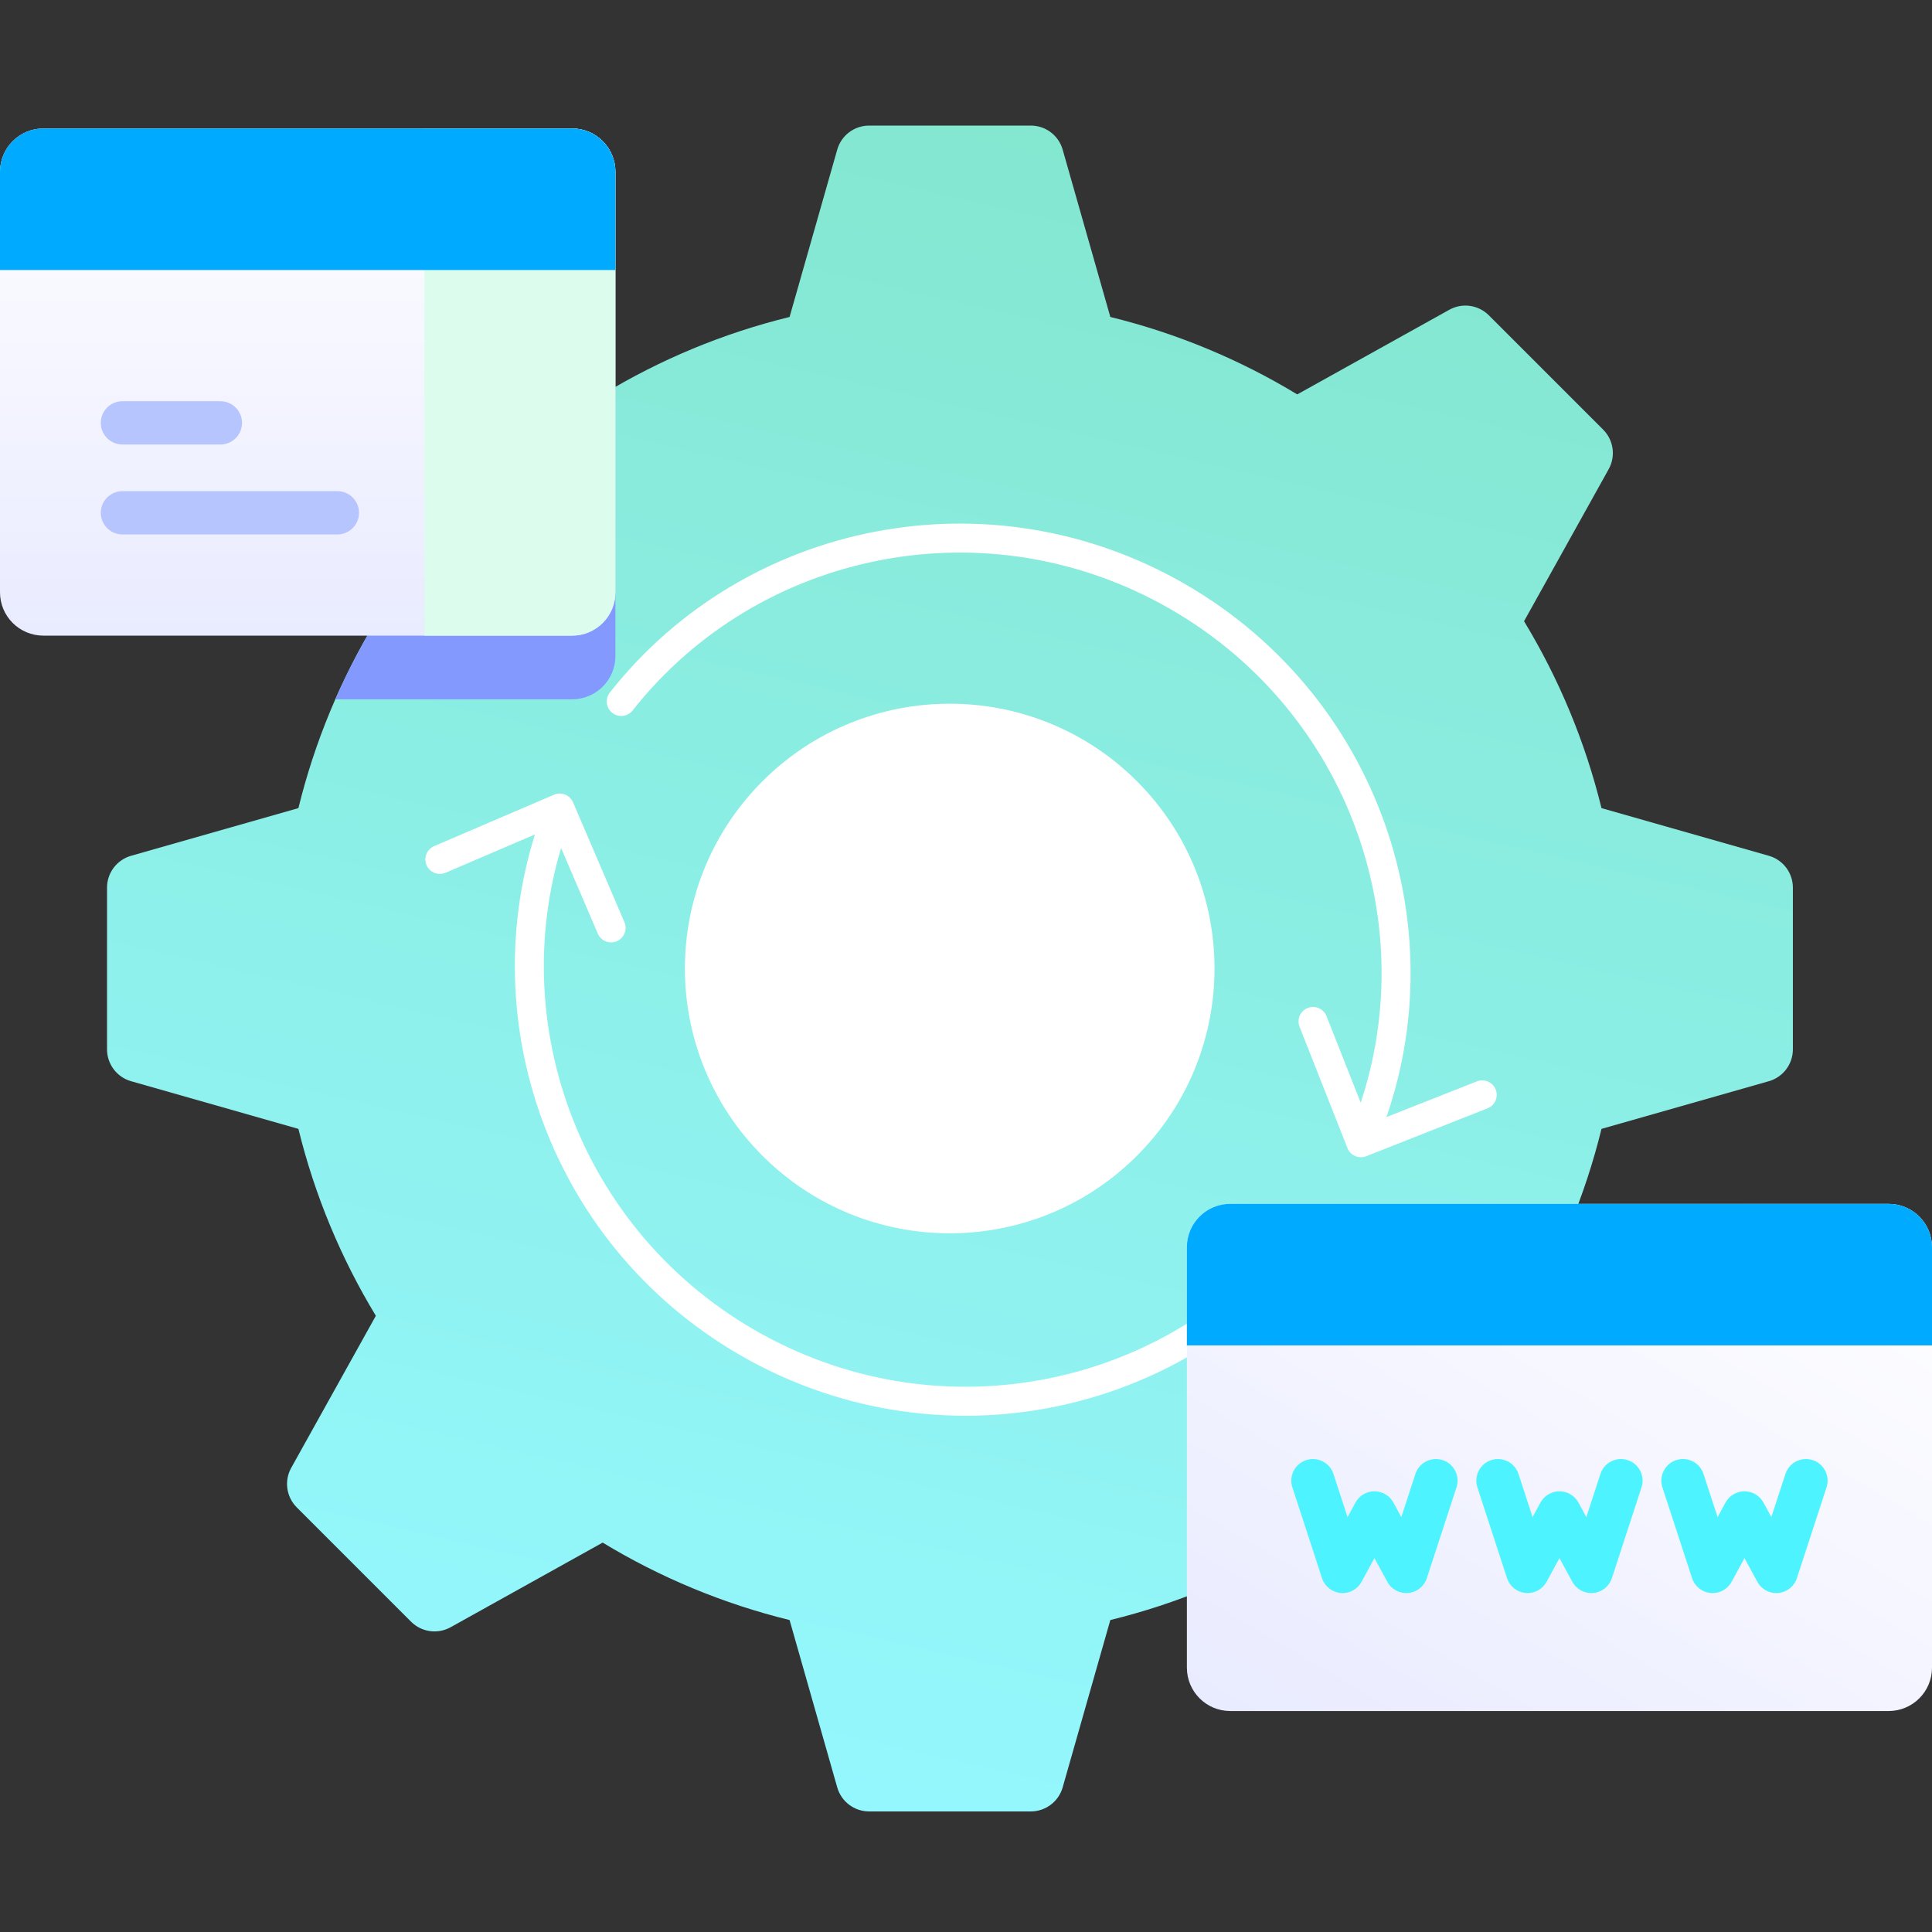 <svg viewBox="0 0 200 200" fill="none" xmlns="http://www.w3.org/2000/svg">
    <rect x="0" y="0" width="200" height="200" fill="#333333" stroke="none"/>
    <g clip-path="url(#clip0)">
        <path d="M185.598 108.629V91.889C185.598 90.356 184.582 89.01 183.108 88.59L165.786 83.657C164.09 76.743 161.363 70.234 157.769 64.308L166.53 48.569C167.276 47.23 167.042 45.559 165.959 44.476L154.122 32.639C153.038 31.555 151.368 31.322 150.029 32.068L134.29 40.829C128.363 37.235 121.855 34.508 114.941 32.812L110.007 15.49C109.587 14.016 108.241 13 106.708 13H89.969C88.437 13 87.09 14.017 86.67 15.49L81.737 32.812C74.823 34.508 68.314 37.235 62.387 40.829L46.649 32.068C45.31 31.322 43.639 31.556 42.555 32.639L30.719 44.476C29.635 45.559 29.402 47.23 30.147 48.569L38.908 64.308C35.315 70.234 32.587 76.743 30.891 83.657L13.57 88.59C12.096 89.01 11.08 90.356 11.08 91.889V108.629C11.08 110.161 12.096 111.508 13.57 111.927L30.891 116.861C32.587 123.775 35.315 130.283 38.908 136.21L30.147 151.949C29.402 153.288 29.635 154.958 30.719 156.042L42.555 167.879C43.639 168.962 45.31 169.196 46.649 168.45L62.387 159.689C68.314 163.283 74.823 166.01 81.737 167.706L86.67 185.028C87.09 186.502 88.437 187.518 89.969 187.518H106.708C108.241 187.518 109.587 186.501 110.007 185.028L114.941 167.706C121.855 166.01 128.363 163.283 134.29 159.689L150.029 168.45C151.368 169.196 153.038 168.962 154.122 167.879L165.959 156.042C167.042 154.958 167.276 153.288 166.53 151.949L157.769 136.21C161.363 130.283 164.09 123.775 165.786 116.861L183.108 111.927C184.582 111.508 185.598 110.161 185.598 108.629Z"
              fill="url(#paint0_linear)"/>
        <path d="M63.708 40.05V67.911C63.708 70.385 61.699 72.394 59.224 72.394H34.707C35.933 69.598 37.342 66.895 38.908 64.308L30.147 48.57C29.404 47.232 29.637 45.559 30.72 44.476L42.556 32.64C43.638 31.557 45.312 31.324 46.65 32.067L62.388 40.829C62.822 40.565 63.265 40.305 63.708 40.05Z"
              fill="#8399FE"/>
        <path d="M117.697 119.643C128.403 108.938 128.403 91.581 117.697 80.876C106.992 70.171 89.636 70.171 78.93 80.876C68.225 91.581 68.225 108.938 78.93 119.643C89.636 130.348 106.992 130.348 117.697 119.643Z"
              fill="white"/>
        <path d="M59.223 65.8H4.486C2.008 65.8 0 63.792 0 61.315V17.784C0 15.307 2.008 13.299 4.486 13.299H59.223C61.7 13.299 63.708 15.307 63.708 17.784V61.315C63.708 63.792 61.7 65.8 59.223 65.8Z"
              fill="url(#paint1_linear)"/>
        <path d="M59.222 13.299H43.936V65.8H59.222C61.7 65.8 63.708 63.792 63.708 61.315V17.784C63.708 15.307 61.7 13.299 59.222 13.299Z"
              fill="#DCFDEE"/>
        <path d="M63.709 27.951V17.784C63.709 15.307 61.7 13.299 59.223 13.299H4.486C2.008 13.299 0 15.307 0 17.784V27.951H63.709Z"
              fill="#00AAFF"/>
        <path d="M34.923 55.327H12.676C11.438 55.327 10.434 54.323 10.434 53.085C10.434 51.847 11.438 50.843 12.676 50.843H34.923C36.162 50.843 37.166 51.847 37.166 53.085C37.165 54.324 36.162 55.327 34.923 55.327Z"
              fill="#B7C5FF"/>
        <path d="M22.812 46.017H12.676C11.438 46.017 10.434 45.013 10.434 43.775C10.434 42.537 11.438 41.533 12.676 41.533H22.812C24.051 41.533 25.055 42.537 25.055 43.775C25.055 45.013 24.051 46.017 22.812 46.017Z"
              fill="#B7C5FF"/>
        <path d="M63.132 71.69C62.62 72.341 62.732 73.284 63.383 73.797C64.034 74.309 64.977 74.197 65.49 73.546L63.132 71.69ZM139.487 118.848C139.791 119.618 140.662 119.996 141.433 119.692L153.99 114.735C154.76 114.43 155.138 113.559 154.834 112.789C154.53 112.018 153.659 111.64 152.888 111.944L141.727 116.351L137.32 105.189C137.016 104.419 136.144 104.041 135.374 104.345C134.603 104.649 134.225 105.52 134.529 106.291L139.487 118.848ZM59.322 83.056C58.995 82.295 58.113 81.943 57.352 82.269L44.944 87.589C44.183 87.915 43.83 88.797 44.157 89.559C44.483 90.32 45.365 90.672 46.127 90.346L57.156 85.617L61.884 96.646C62.211 97.408 63.093 97.76 63.854 97.434C64.615 97.107 64.968 96.226 64.641 95.464L59.322 83.056ZM135.347 130.105C135.878 129.469 135.793 128.523 135.158 127.992C134.522 127.461 133.576 127.545 133.045 128.181L135.347 130.105ZM65.49 73.546C78.529 56.981 102.234 52.126 121.198 63.075L122.698 60.477C102.44 48.781 77.092 53.955 63.132 71.69L65.49 73.546ZM121.198 63.075C140.533 74.238 148.104 97.883 139.506 117.7L142.258 118.894C151.464 97.676 143.351 72.401 122.698 60.477L121.198 63.075ZM78.122 137.685C59.158 126.736 51.51 103.779 59.336 84.204L56.55 83.091C48.171 104.048 56.364 128.587 76.622 140.283L78.122 137.685ZM133.045 128.181C119.856 143.964 96.711 148.417 78.122 137.685L76.622 140.283C96.48 151.748 121.228 147.002 135.347 130.105L133.045 128.181Z"
              fill="white"/>
        <path d="M195.514 177.124H127.353C124.876 177.124 122.867 175.116 122.867 172.639V129.108C122.867 126.631 124.876 124.623 127.353 124.623H195.514C197.992 124.623 200 126.631 200 129.108V172.639C200 175.116 197.992 177.124 195.514 177.124Z"
              fill="url(#paint2_linear)"/>
        <path d="M200 139.276V129.108C200 126.631 197.992 124.623 195.514 124.623H127.353C124.876 124.623 122.867 126.631 122.867 129.108V139.276H200Z"
              fill="#00AAFF"/>
        <path d="M138.983 164.916C138.915 164.916 138.846 164.913 138.778 164.906C137.888 164.825 137.133 164.222 136.855 163.373L133.785 153.971C133.402 152.797 134.043 151.533 135.218 151.15C136.392 150.766 137.656 151.408 138.039 152.582L139.498 157.049L140.316 155.547C140.707 154.828 141.461 154.379 142.281 154.379C143.101 154.379 143.855 154.827 144.246 155.547L145.064 157.049L146.523 152.582C146.906 151.408 148.169 150.766 149.344 151.15C150.519 151.533 151.16 152.797 150.776 153.971L147.707 163.373C147.429 164.222 146.673 164.825 145.784 164.906C144.896 164.989 144.042 164.533 143.615 163.748L142.281 161.297L140.948 163.748C140.554 164.472 139.797 164.916 138.983 164.916Z"
              fill="#4DF4FF"/>
        <path d="M158.136 164.916C158.068 164.916 158 164.913 157.931 164.906C157.042 164.825 156.286 164.222 156.008 163.373L152.939 153.971C152.555 152.797 153.196 151.533 154.371 151.15C155.546 150.766 156.809 151.408 157.193 152.582L158.651 157.049L159.469 155.547C159.86 154.828 160.614 154.379 161.434 154.379C162.254 154.379 163.008 154.827 163.4 155.547L164.217 157.049L165.676 152.582C166.059 151.408 167.322 150.766 168.497 151.15C169.672 151.533 170.314 152.797 169.93 153.971L166.86 163.373C166.583 164.222 165.827 164.825 164.938 164.906C164.048 164.989 163.195 164.533 162.768 163.748L161.435 161.297L160.101 163.748C159.706 164.472 158.95 164.916 158.136 164.916Z"
              fill="#4DF4FF"/>
        <path d="M183.885 164.916C183.072 164.916 182.314 164.472 181.921 163.748L180.587 161.297L179.254 163.748C178.827 164.532 177.976 164.989 177.084 164.906C176.195 164.825 175.439 164.222 175.162 163.373L172.092 153.971C171.709 152.797 172.35 151.533 173.524 151.15C174.699 150.766 175.962 151.408 176.346 152.582L177.805 157.049L178.622 155.547C179.014 154.828 179.768 154.379 180.588 154.379C181.407 154.379 182.161 154.827 182.553 155.547L183.37 157.049L184.829 152.582C185.212 151.408 186.476 150.766 187.651 151.15C188.825 151.533 189.467 152.797 189.083 153.971L186.013 163.373C185.736 164.222 184.98 164.825 184.091 164.906C184.022 164.913 183.953 164.916 183.885 164.916Z"
              fill="#4DF4FF"/>
    </g>
    <defs>
        <linearGradient id="paint0_linear" x1="138.41" y1="13.35" x2="98.339" y2="187.518"
                        gradientUnits="userSpaceOnUse">
            <stop stop-color="#83E6CE"/>
            <stop offset="1" stop-color="#94F7FD"/>
        </linearGradient>
        <linearGradient id="paint1_linear" x1="31.854" y1="13.299" x2="31.854" y2="65.8"
                        gradientUnits="userSpaceOnUse">
            <stop stop-color="white"/>
            <stop offset="1" stop-color="#E9EBFF"/>
        </linearGradient>
        <linearGradient id="paint2_linear" x1="168.461" y1="106.846" x2="126.923" y2="177.615"
                        gradientUnits="userSpaceOnUse">
            <stop stop-color="white"/>
            <stop offset="1" stop-color="#E9EBFF"/>
        </linearGradient>
        <clipPath id="clip0">
            <rect width="200" height="200" fill="white"/>
        </clipPath>
    </defs>
</svg>
